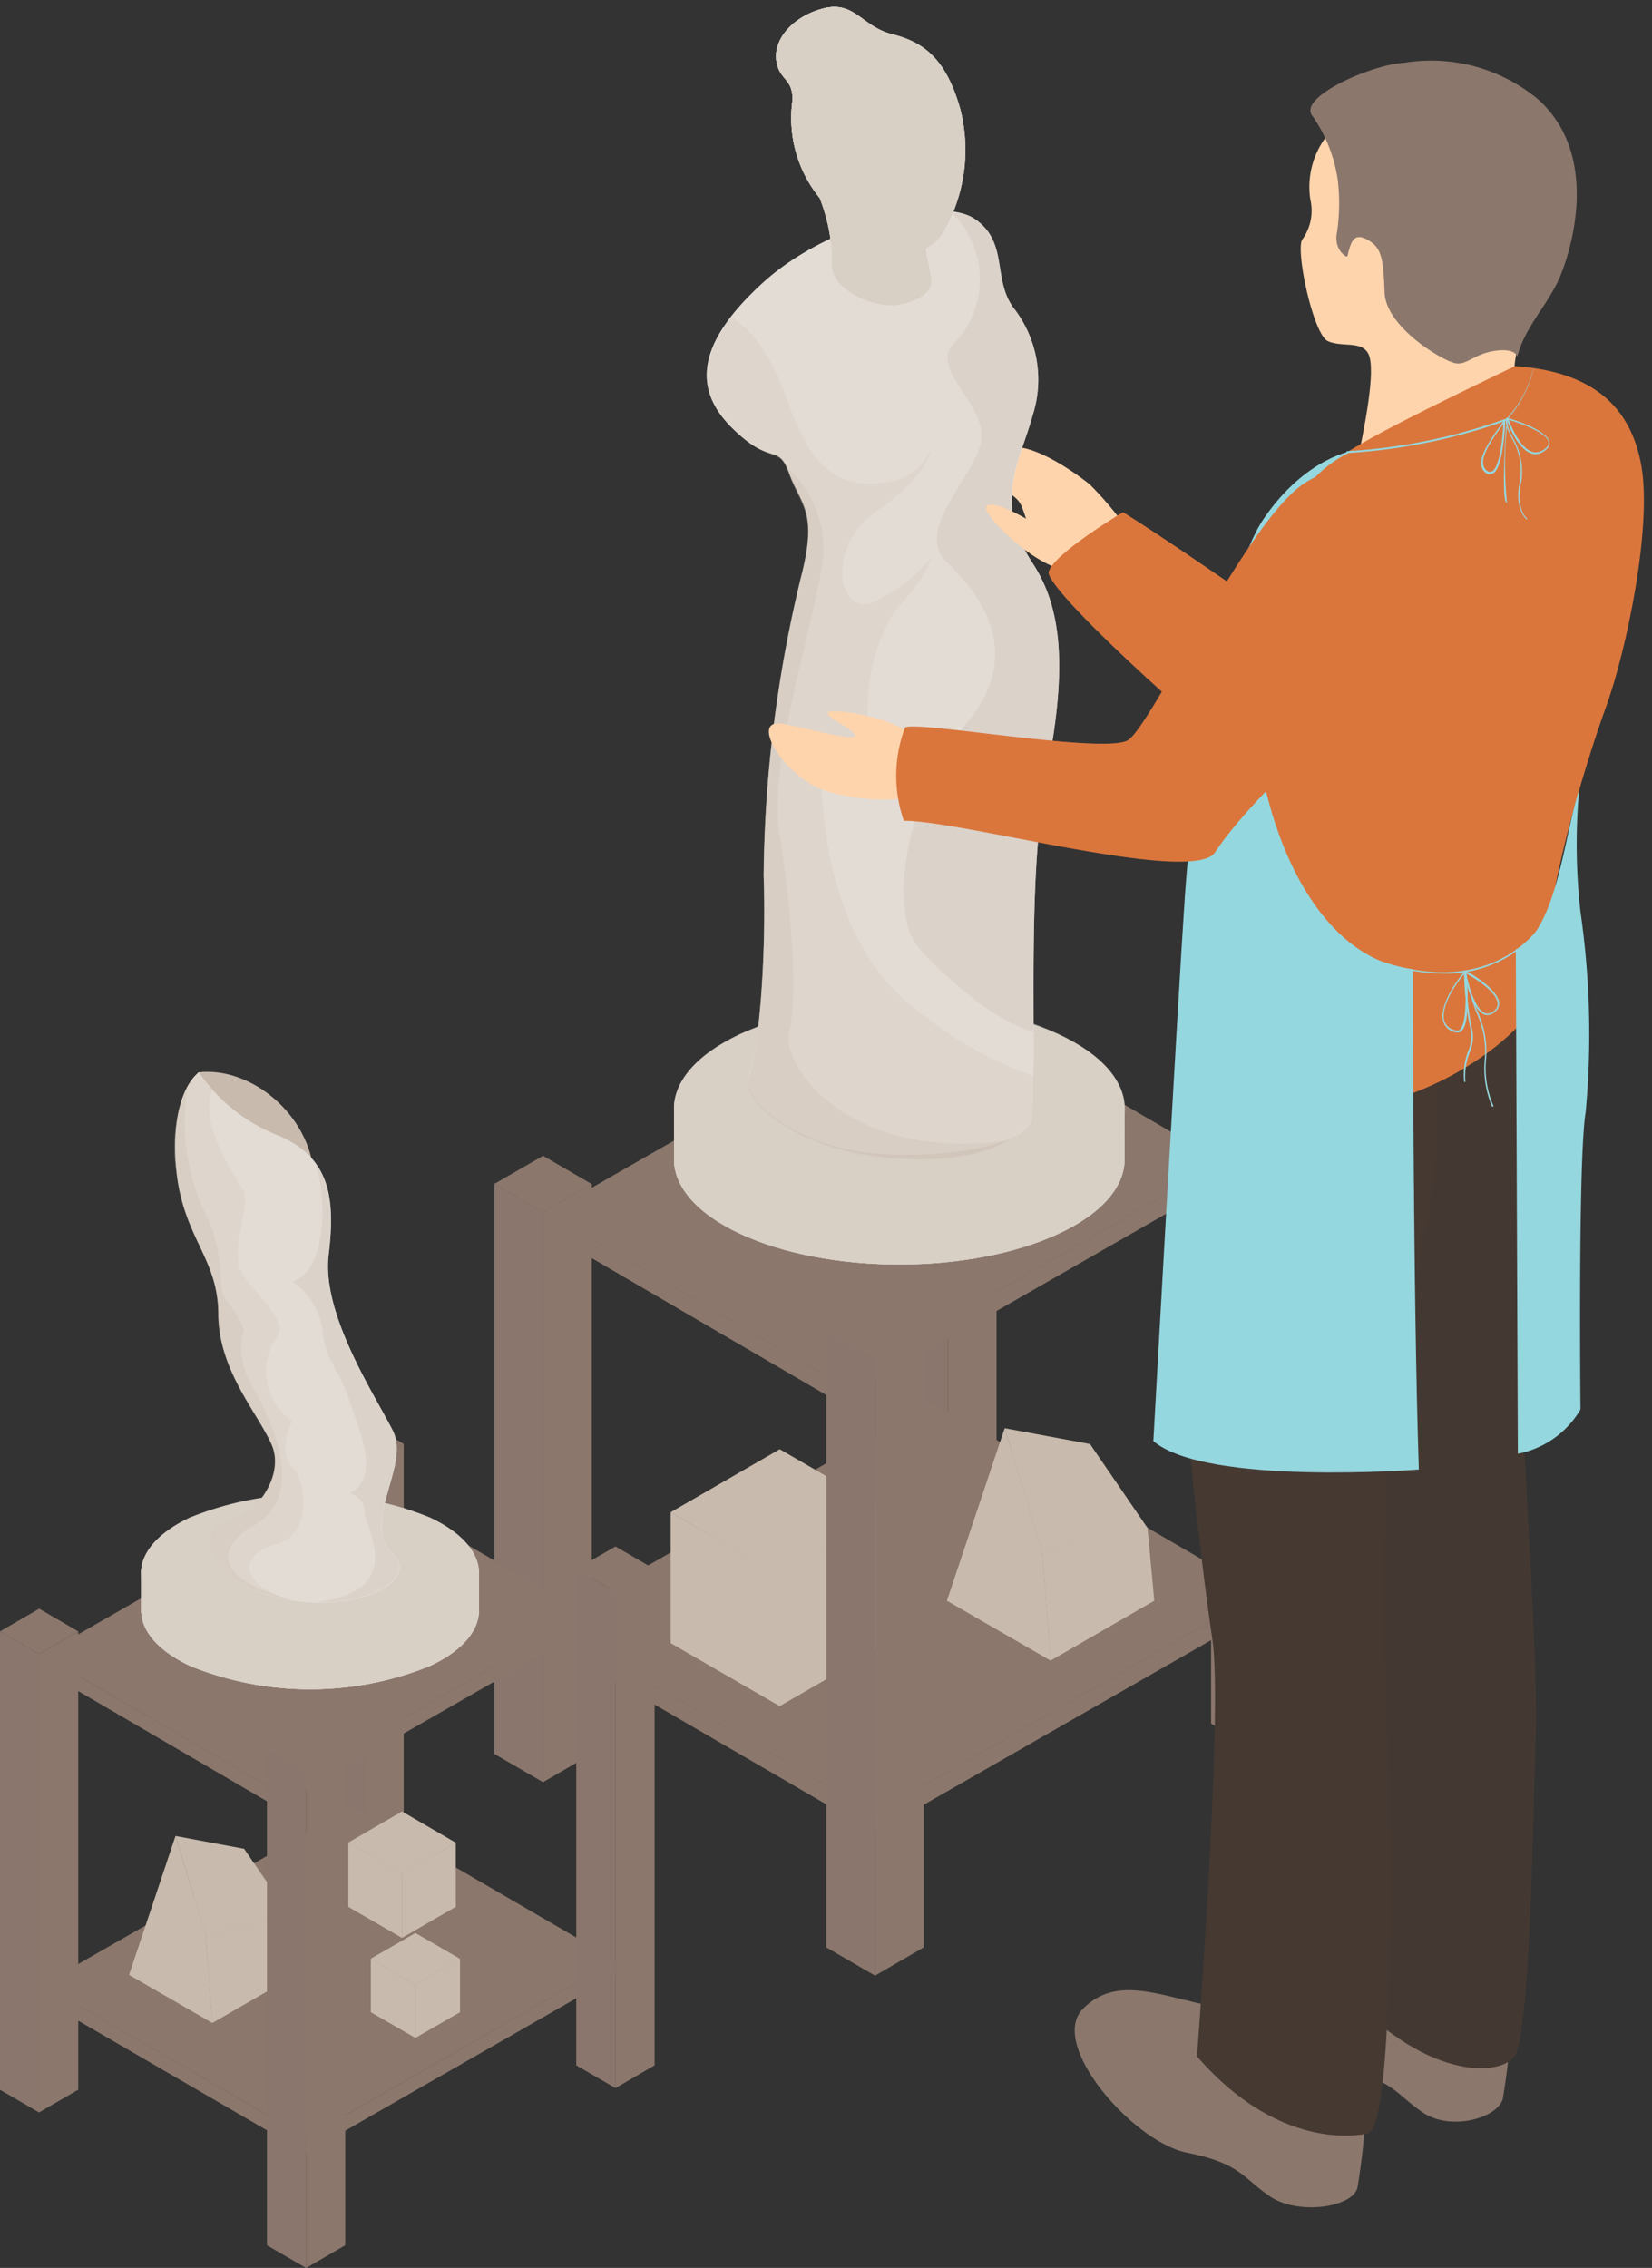 <svg xmlns="http://www.w3.org/2000/svg" viewBox="0 -0.38 88.92 122.03"><rect x="0" y="-0.38" width="88.92" height="122.03" fill="#333333" stroke="none"/><title>Asset 7</title><g data-name="Layer 2"><g data-name="Layer 1" style="isolation:isolate"><path d="M61.07 28.68a17.6 17.6 0 0 0-2.42-3c-1-.8-2.84-2-4-2s-3 .71-1.29 1.83 1.47.92 1.91 2.13 2.88 3.61 2.88 3.61z" fill="#fed4ac"/><path fill="#8b776c" d="M51.02 52.3v30.66l2.62-1.52V50.78l-2.62 1.52z"/><path fill="#8b776c" d="M51.02 52.3v30.66l2.62-1.52V50.78l-2.62 1.52z" style="mix-blend-mode:multiply" opacity=".3"/><path fill="#8b776c" d="M51.02 52.3v30.66l-2.61-1.52V50.78l2.61 1.52z"/><path fill="#8b776c" d="M51.02 52.3v30.66l-2.61-1.52V50.78l2.61 1.52z" style="mix-blend-mode:multiply" opacity=".5"/><path fill="#8b776c" d="M51.02 52.3l-2.61-1.52 2.62-1.52 2.61 1.52-2.62 1.52z"/><path fill="#8b776c" d="M47.1 97.21L29.46 86.96l20.72-11.87 17.63 10.25L47.1 97.21z"/><path fill="#8b776c" d="M47.1 97.21L29.46 86.96l20.72-11.87 17.63 10.25L47.1 97.21z" style="mix-blend-mode:screen" opacity=".3"/><path fill="#8b776c" d="M29.46 86.95v1.03L47.1 98.23V97.2L29.46 86.95z"/><path fill="#8b776c" d="M29.46 86.95v1.03L47.1 98.23V97.2L29.46 86.95z" style="mix-blend-mode:multiply" opacity=".3"/><path fill="#8b776c" d="M47.1 97.2v1.03l20.71-11.86v-1.04L47.1 97.2z"/><path fill="#8b776c" d="M45.11 74.02L29.46 64.9l20.72-11.87 15.64 9.12-20.71 11.87z"/><path fill="#8b776c" d="M45.11 74.02L29.46 64.9l20.72-11.87 15.64 9.12-20.71 11.87z" style="mix-blend-mode:screen" opacity=".3"/><path fill="#8b776c" d="M29.46 64.89v1.03l15.65 9.13v-1.04l-15.65-9.12z"/><path fill="#8b776c" d="M29.46 64.89v1.03l15.65 9.13v-1.04l-15.65-9.12z" style="mix-blend-mode:multiply" opacity=".3"/><path fill="#8b776c" d="M45.11 74.01v1.04l20.71-11.87v-1.04L45.11 74.01z"/><path fill="#8b776c" d="M67.81 60.67v33.21l2.62-1.52V59.15l-2.62 1.52z"/><path fill="#8b776c" d="M67.81 60.67v33.21l2.62-1.52V59.15l-2.62 1.52z" style="mix-blend-mode:multiply" opacity=".3"/><path fill="#8b776c" d="M67.81 60.67v33.21l-2.62-1.52V59.15l2.62 1.52z"/><path fill="#8b776c" d="M67.81 60.67v33.21l-2.62-1.52V59.15l2.62 1.52z" style="mix-blend-mode:multiply" opacity=".5"/><path fill="#8b776c" d="M67.81 60.67l-2.62-1.52 2.62-1.52 2.62 1.53-2.62 1.51z"/><path fill="#8b776c" d="M29.23 64.84v30.67l2.62-1.52V63.32l-2.62 1.52z"/><path fill="#8b776c" d="M29.23 64.84v30.67l2.62-1.52V63.32l-2.62 1.52z" style="mix-blend-mode:multiply" opacity=".3"/><path fill="#8b776c" d="M29.23 64.84v30.67l-2.62-1.52V63.32l2.62 1.52z"/><path fill="#8b776c" d="M29.23 64.84v30.67l-2.62-1.52V63.32l2.62 1.52z" style="mix-blend-mode:multiply" opacity=".5"/><path fill="#8b776c" d="M29.23 64.85l-2.62-1.53 2.62-1.51 2.62 1.52-2.62 1.52z"/><path fill="#c8baad" d="M41.97 91.42l-5.87-3.39v-7.04l5.87 3.39v7.04z"/><path fill="#c8baad" d="M41.97 91.42l5.88-3.39v-7.04l-5.88 3.39v7.04z"/><path style="mix-blend-mode:multiply" fill="#c8baad" opacity=".15" d="M41.97 91.42l5.88-3.39v-7.04l-5.88 3.39v7.04z"/><path fill="#c8baad" d="M47.85 81l-5.88 3.4-5.87-3.41 5.87-3.39 5.88 3.4z"/><path style="mix-blend-mode:multiply" fill="#c8baad" opacity=".5" d="M41.97 91.42l-5.87-3.39v-7.04l5.87 3.39v7.04z"/><path style="mix-blend-mode:multiply" fill="#c8baad" opacity=".3" d="M47.85 81l-5.88 3.4-5.87-3.41 5.87-3.39 5.88 3.4z"/><path fill="#c8baad" d="M56.55 88.97l-5.58-3.22 3.11-9.28 2.01 6.58.46 5.92z"/><path fill="#c8baad" d="M56.55 88.97l5.58-3.22-.37-3.94-5.67 1.24.46 5.92z"/><path style="mix-blend-mode:multiply" fill="#c8baad" opacity=".15" d="M56.55 88.97l5.58-3.22-.37-3.94-5.67 1.24.46 5.92z"/><path fill="#c8baad" d="M61.76 81.83l-5.67 1.23-2.01-6.59 4.59.85 3.09 4.51z"/><path style="mix-blend-mode:multiply" fill="#c8baad" opacity=".5" d="M56.55 88.97l-5.58-3.22 3.11-9.28 2.01 6.58.46 5.92z"/><path style="mix-blend-mode:multiply" fill="#c8baad" opacity=".3" d="M61.76 81.83l-5.67 1.23-2.01-6.59 4.59.85 3.09 4.51z"/><path fill="#8b776c" d="M47.1 72.71v33.21l2.62-1.52V71.19l-2.62 1.52z"/><path fill="#8b776c" d="M47.1 72.71v33.21l2.62-1.52V71.19l-2.62 1.52z" style="mix-blend-mode:multiply" opacity=".3"/><path fill="#8b776c" d="M47.1 72.71v33.21l-2.62-1.52V71.19l2.62 1.52z"/><path fill="#8b776c" d="M47.1 72.71v33.21l-2.62-1.52V71.19l2.62 1.52z" style="mix-blend-mode:multiply" opacity=".5"/><path fill="#8b776c" d="M47.1 72.72l-2.62-1.53 2.62-1.51 2.62 1.52-2.62 1.52z"/><path fill="#8b776c" d="M19.63 78.53v24.66l2.1-1.22V77.31l-2.1 1.22z"/><path fill="#8b776c" d="M19.63 78.53v24.66l2.1-1.22V77.31l-2.1 1.22z" style="mix-blend-mode:multiply" opacity=".3"/><path fill="#8b776c" d="M19.63 78.53v24.66l-2.1-1.22V77.31l2.1 1.22z"/><path fill="#8b776c" d="M19.63 78.53v24.66l-2.1-1.22V77.31l2.1 1.22z" style="mix-blend-mode:multiply" opacity=".5"/><path fill="#8b776c" d="M19.63 78.53l-2.1-1.22 2.1-1.22 2.1 1.22-2.1 1.22z"/><path fill="#8b776c" d="M16.48 114.64L2.29 106.4l16.66-9.54 14.18 8.24-16.65 9.54z"/><path fill="#8b776c" d="M16.48 114.64L2.29 106.4l16.66-9.54 14.18 8.24-16.65 9.54z" style="mix-blend-mode:screen" opacity=".3"/><path fill="#8b776c" d="M2.29 106.39v.84l14.19 8.24v-.83l-14.19-8.25z"/><path fill="#8b776c" d="M2.29 106.39v.84l14.19 8.24v-.83l-14.19-8.25z" style="mix-blend-mode:multiply" opacity=".3"/><path fill="#8b776c" d="M16.48 114.64v.83l16.65-9.54v-.84l-16.65 9.55z"/><path fill="#8b776c" d="M14.87 96L2.29 88.66l16.66-9.54 12.58 7.34L14.87 96z"/><path fill="#8b776c" d="M14.87 96L2.29 88.66l16.66-9.54 12.58 7.34L14.87 96z" style="mix-blend-mode:screen" opacity=".3"/><path fill="#8b776c" d="M2.29 88.66v.83l12.58 7.34v-.84L2.29 88.66z"/><path fill="#8b776c" d="M2.29 88.66v.83l12.58 7.34v-.84L2.29 88.66z" style="mix-blend-mode:multiply" opacity=".3"/><path fill="#8b776c" d="M14.87 95.99v.84l16.66-9.55v-.83l-16.66 9.54z"/><path fill="#8b776c" d="M33.13 85.27v26.7l2.1-1.22V84.04l-2.1 1.23z"/><path fill="#8b776c" d="M33.13 85.27v26.7l2.1-1.22V84.04l-2.1 1.23z" style="mix-blend-mode:multiply" opacity=".3"/><path fill="#8b776c" d="M33.13 85.27v26.7l-2.11-1.22V84.04l2.11 1.23z"/><path fill="#8b776c" d="M33.13 85.27v26.7l-2.11-1.22V84.04l2.11 1.23z" style="mix-blend-mode:multiply" opacity=".5"/><path fill="#8b776c" d="M33.13 85.27l-2.11-1.23 2.11-1.21 2.1 1.22-2.1 1.22z"/><path fill="#8b776c" d="M2.1 88.62v24.66l2.11-1.22V87.4L2.1 88.62z"/><path fill="#8b776c" d="M2.1 88.62v24.66l2.11-1.22V87.4L2.1 88.62z" style="mix-blend-mode:multiply" opacity=".3"/><path fill="#8b776c" d="M2.1 88.62v24.66L0 112.06V87.4l2.1 1.22z"/><path fill="#8b776c" d="M2.1 88.62v24.66L0 112.06V87.4l2.1 1.22z" style="mix-blend-mode:multiply" opacity=".5"/><path fill="#8b776c" d="M2.1 88.62L0 87.4l2.11-1.22 2.1 1.22-2.11 1.22z"/><path fill="#c8baad" d="M22.36 109.27l-2.4-1.38v-2.88l2.4 1.39v2.87z"/><path fill="#c8baad" d="M22.36 109.27l2.4-1.38v-2.88l-2.4 1.39v2.87z"/><path style="mix-blend-mode:multiply" fill="#c8baad" opacity=".15" d="M22.36 109.27l2.4-1.38v-2.88l-2.4 1.39v2.87z"/><path fill="#c8baad" d="M24.76 105.02l-2.4 1.38-2.4-1.39 2.4-1.38 2.4 1.39z"/><path style="mix-blend-mode:multiply" fill="#c8baad" opacity=".5" d="M22.36 109.27l-2.4-1.38v-2.88l2.4 1.39v2.87z"/><path style="mix-blend-mode:multiply" fill="#c8baad" opacity=".3" d="M24.76 105.02l-2.4 1.38-2.4-1.39 2.4-1.38 2.4 1.39z"/><path fill="#c8baad" d="M21.64 103.89l-2.89-1.67v-3.46l2.89 1.67v3.46z"/><path fill="#c8baad" d="M21.64 103.89l2.89-1.67v-3.46l-2.89 1.67v3.46z"/><path style="mix-blend-mode:multiply" fill="#c8baad" opacity=".15" d="M21.64 103.89l2.89-1.67v-3.46l-2.89 1.67v3.46z"/><path fill="#c8baad" d="M24.53 98.77l-2.89 1.67-2.89-1.68 2.89-1.67 2.89 1.68z"/><path style="mix-blend-mode:multiply" fill="#c8baad" opacity=".5" d="M21.64 103.89l-2.89-1.67v-3.46l2.89 1.67v3.46z"/><path style="mix-blend-mode:multiply" fill="#c8baad" opacity=".3" d="M24.53 98.77l-2.89 1.67-2.89-1.68 2.89-1.67 2.89 1.68z"/><path fill="#c8baad" d="M11.43 108.47l-4.48-2.59 2.5-7.47 1.61 5.29.37 4.77z"/><path fill="#c8baad" d="M11.43 108.47l4.49-2.59-.3-3.17-4.56.99.37 4.77z"/><path style="mix-blend-mode:multiply" fill="#c8baad" opacity=".15" d="M11.43 108.47l4.49-2.59-.3-3.17-4.56.99.37 4.77z"/><path fill="#c8baad" d="M15.62 102.72l-4.56.99-1.61-5.3 3.69.69 2.48 3.62z"/><path style="mix-blend-mode:multiply" fill="#c8baad" opacity=".5" d="M11.43 108.47l-4.48-2.59 2.5-7.47 1.61 5.29.37 4.77z"/><path style="mix-blend-mode:multiply" fill="#c8baad" opacity=".3" d="M15.62 102.72l-4.56.99-1.61-5.3 3.69.69 2.48 3.62z"/><path fill="#8b776c" d="M16.48 94.95v26.7l2.1-1.22v-26.7l-2.1 1.22z"/><path fill="#8b776c" d="M16.48 94.95v26.7l2.1-1.22v-26.7l-2.1 1.22z" style="mix-blend-mode:multiply" opacity=".3"/><path fill="#8b776c" d="M16.48 94.95v26.7l-2.11-1.22v-26.7l2.11 1.22z"/><path fill="#8b776c" d="M16.48 94.95v26.7l-2.11-1.22v-26.7l2.11 1.22z" style="mix-blend-mode:multiply" opacity=".5"/><path fill="#8b776c" d="M16.47 94.95l-2.1-1.22 2.11-1.22 2.1 1.22-2.11 1.22z"/><path d="M39.83 63.28c4.74 2.22 12.42 2.22 17.15 0s4.74-5.81 0-8-12.42-2.21-17.15 0-4.74 5.79 0 8z" fill="#fff"/><path d="M39.83 55.26l.53-.22c-2.08 1.07-2.59 2.4-2.58 3.76 0 4 8.58 6.55 14.15 5.9a22.82 22.82 0 0 1-12.09-1.42c-4.75-2.21-4.75-5.81-.01-8.02z" style="mix-blend-mode:multiply" fill="#fff" opacity=".4"/><path d="M55.13 63.55c4.57-2.14 4.57-5.6 0-7.73-4.28-2-11.05-2.13-15.65-.38l.35-.18C44.57 53 52.25 53 57 55.26s4.74 5.81 0 8a19.1 19.1 0 0 1-6.21 1.55 16.91 16.91 0 0 0 4.34-1.26z" style="mix-blend-mode:screen" fill="#fff" opacity=".2"/><path d="M39.83 63.28c4.74 2.22 12.42 2.22 17.15 0 2.37-1.11 3.55-2.56 3.55-4V62c0 1.45-1.18 2.9-3.55 4-4.74 2.21-12.42 2.21-17.15 0-2.37-1.11-3.55-2.56-3.55-4v-2.73c0 1.45 1.18 2.9 3.55 4.01z" fill="#fff"/><path d="M39.83 63.28c4.74 2.22 12.42 2.22 17.15 0 2.37-1.11 3.55-2.56 3.55-4V62c0 1.45-1.18 2.9-3.55 4-4.74 2.21-12.42 2.21-17.15 0-2.37-1.11-3.55-2.56-3.55-4v-2.73c0 1.45 1.18 2.9 3.55 4.01z" style="mix-blend-mode:multiply" fill="#fff" opacity=".5"/><path d="M39.83 63.28c4.74 2.22 12.42 2.22 17.15 0 2.37-1.11 3.55-2.56 3.55-4V62c0 1.45-1.18 2.9-3.55 4-4.74 2.21-12.42 2.21-17.15 0-2.37-1.11-3.55-2.56-3.55-4v-2.73c0 1.45 1.18 2.9 3.55 4.01z" style="mix-blend-mode:multiply" fill="#fff" opacity=".5"/><g opacity=".7" fill="#c8baad"><path d="M39.83 63.28c4.74 2.22 12.42 2.22 17.15 0s4.74-5.81 0-8-12.42-2.21-17.15 0-4.74 5.79 0 8z"/><path d="M39.83 55.26l.53-.22c-2.08 1.07-2.59 2.4-2.58 3.76 0 4 8.58 6.55 14.15 5.9a22.82 22.82 0 0 1-12.09-1.42c-4.75-2.21-4.75-5.81-.01-8.02z" style="mix-blend-mode:multiply" opacity=".4"/><path d="M55.13 63.55c4.57-2.14 4.57-5.6 0-7.73-4.28-2-11.05-2.13-15.65-.38l.35-.18C44.57 53 52.25 53 57 55.26s4.74 5.81 0 8a19.1 19.1 0 0 1-6.21 1.55 16.91 16.91 0 0 0 4.34-1.26z" style="mix-blend-mode:screen" opacity=".2"/><path d="M39.83 63.28c4.74 2.22 12.42 2.22 17.15 0 2.37-1.11 3.55-2.56 3.55-4V62c0 1.45-1.18 2.9-3.55 4-4.74 2.21-12.42 2.21-17.15 0-2.37-1.11-3.55-2.56-3.55-4v-2.73c0 1.45 1.18 2.9 3.55 4.01z"/><path d="M39.83 63.28c4.74 2.22 12.42 2.22 17.15 0 2.37-1.11 3.55-2.56 3.55-4V62c0 1.45-1.18 2.9-3.55 4-4.74 2.21-12.42 2.21-17.15 0-2.37-1.11-3.55-2.56-3.55-4v-2.73c0 1.45 1.18 2.9 3.55 4.01z" style="mix-blend-mode:multiply" opacity=".5"/><path d="M39.83 63.28c4.74 2.22 12.42 2.22 17.15 0 2.37-1.11 3.55-2.56 3.55-4V62c0 1.45-1.18 2.9-3.55 4-4.74 2.21-12.42 2.21-17.15 0-2.37-1.11-3.55-2.56-3.55-4v-2.73c0 1.45 1.18 2.9 3.55 4.01z" style="mix-blend-mode:multiply" opacity=".5"/></g><path d="M55.58 59.67c.21-4.67-.31-12.92.78-18.53s.8-8.81-.78-11.22c-2.18-3.32-.62-5.61 0-7.94a6.27 6.27 0 0 0-1-5.76c-1.19-1.56-.26-3.58-2.13-4.83s-7.94.31-11.37 3.43-3.89 5.61-1.71 7.79 2.49.78 3.12 2.49 1.56 2 .62 5.61a70.51 70.51 0 0 0-2 16c.16 4.83-.31 9.5-.78 10.75s2 3.27 5.3 4 9.86.07 9.95-1.79z" fill="#fff"/><path d="M55.58 59.67c.21-4.67-.31-12.92.78-18.53s.8-8.81-.78-11.22c-2.18-3.32-.62-5.61 0-7.94a6.27 6.27 0 0 0-1-5.76c-1.19-1.56-.26-3.58-2.13-4.83s-7.94.31-11.37 3.43-3.89 5.61-1.71 7.79 2.49.78 3.12 2.49 1.56 2 .62 5.61a70.51 70.51 0 0 0-2 16c.16 4.83-.31 9.5-.78 10.75s2 3.27 5.3 4 9.86.07 9.95-1.79z" fill="#c8baad" opacity=".5"/><path d="M39.38 22.6c-1.72-1.72-1.76-3.65 0-5.92 1.59 1.07 2.37 2.78 3.13 4.83.93 2.49 2.11 4.51 5.1 4.07a3 3 0 0 0 2.55-1.86s-.23 1.55-3 3.42-2.06 5.9 0 4.81a9.55 9.55 0 0 0 3-2.34 7.68 7.68 0 0 1-1.72 2.55c-1.56 1.82-3.12 7.58.31 10.23 0 0-3.11-.62-4.51-2.65 0 0-.78 9.35 4.67 13.86a21.42 21.42 0 0 0 6.75 3.95c0 1 0 1.32-.05 2.12a.9.9 0 0 1-.32.62 7.92 7.92 0 0 1-2.74 1.36 14.17 14.17 0 0 1-4 .29c-.54 0-1.07-.08-1.56-.15s-1-.15-1.36-.25c-3.27-.78-5.76-2.8-5.3-4s.93-5.92.78-10.75a70.51 70.51 0 0 1 2-16c.93-3.58 0-3.89-.62-5.61s-.93-.4-3.11-2.58z" style="mix-blend-mode:multiply" fill="#c8baad" opacity=".2"/><path d="M51 29.92c-1.75-1.66 1-4.15 1.73-6.23s-2.68-4.05-1.46-5.5a5 5 0 0 0 0-7.09h.45a2.36 2.36 0 0 1 .72.29c1.87 1.25.93 3.27 2.13 4.83a6.27 6.27 0 0 1 1 5.76c-.62 2.34-2.18 4.62 0 7.94 1.58 2.4 1.87 5.61.78 11.22-.76 3.91-.74 9.42-.72 14-2.11-.56-4.84-3-6.18-4.53-1.66-1.87-.73-8.2 2.52-12s.8-7.03-.97-8.69z" style="mix-blend-mode:screen" fill="#c8baad" opacity=".3"/><path d="M44.13 10.29a9.15 9.15 0 0 1 .65 3.48c-.16 1.45 2.39 2.54 3.74 2.23s1.66-.88 1.61-1.4-.58-2.17-.21-2.91-5.79-1.4-5.79-1.4z" fill="#fff"/><path d="M49.92 11.7a3.51 3.51 0 0 0 0 1.93 6.56 6.56 0 0 1-5.14-.45 10.48 10.48 0 0 0-.66-2.88s6.16.7 5.8 1.4z" style="mix-blend-mode:multiply" fill="#fff" opacity=".4"/><path d="M44.13 10.29a9.15 9.15 0 0 1 .65 3.48c-.16 1.45 2.39 2.54 3.74 2.23s1.66-.88 1.61-1.4-.58-2.17-.21-2.91-5.79-1.4-5.79-1.4z" style="mix-blend-mode:multiply" fill="#fff" opacity=".5"/><path d="M48.26 13.25a2.48 2.48 0 0 0 2.49-1.09 8.87 8.87 0 0 0 .93-6.7c-.78-2.73-2-3.58-3.66-4S46-.38 44.28.09s-2.65 1.71-2.49 2.8.93.93.86 2.18a6.82 6.82 0 0 0 1.48 5.22c1.59 1.71 2.54 2.64 4.13 2.96z" fill="#fff"/><path d="M48.26 13.25a2.48 2.48 0 0 0 2.49-1.09 8.87 8.87 0 0 0 .93-6.7c-.78-2.73-2-3.58-3.66-4S46-.38 44.28.09s-2.65 1.71-2.49 2.8.93.93.86 2.18a6.82 6.82 0 0 0 1.48 5.22c1.59 1.71 2.54 2.64 4.13 2.96z" style="mix-blend-mode:multiply" fill="#fff" opacity=".5"/><path d="M42.65 5.07a1.68 1.68 0 0 0-.54-1.41c.06-.65.11-1.41.15-2.29a3.75 3.75 0 0 1 2-1.28c1.71-.47 2.1 1 3.74 1.4s2.88 1.25 3.66 4C50 6.35 46.87 9.9 46.87 9.9s-.64-2.49-1.42-2.22-.91 1.69-.55 2.22a1.61 1.61 0 0 1 0 1.19l-.76-.8a6.82 6.82 0 0 1-1.49-5.22z" fill="#fff"/><path d="M44.28.09c1.71-.47 2.1 1 3.74 1.4a4.85 4.85 0 0 0-5.37 3.58c.08-1.25-.7-1.09-.86-2.18s.78-2.33 2.49-2.8z" fill="#fff"/><path d="M44.28.09c1.71-.47 2.1 1 3.74 1.4a4.85 4.85 0 0 0-5.37 3.58c.08-1.25-.7-1.09-.86-2.18s.78-2.33 2.49-2.8z" style="mix-blend-mode:multiply" fill="#fff" opacity=".3"/><g opacity=".7" fill="#c8baad"><path d="M44.13 10.29a9.15 9.15 0 0 1 .65 3.48c-.16 1.45 2.39 2.54 3.74 2.23s1.66-.88 1.61-1.4-.58-2.17-.21-2.91-5.79-1.4-5.79-1.4z"/><path d="M49.92 11.7a3.51 3.51 0 0 0 0 1.93 6.56 6.56 0 0 1-5.14-.45 10.48 10.48 0 0 0-.66-2.88s6.16.7 5.8 1.4z" style="mix-blend-mode:multiply" opacity=".4"/><path d="M44.13 10.29a9.15 9.15 0 0 1 .65 3.48c-.16 1.45 2.39 2.54 3.74 2.23s1.66-.88 1.61-1.4-.58-2.17-.21-2.91-5.79-1.4-5.79-1.4z" style="mix-blend-mode:multiply" opacity=".5"/><path d="M48.26 13.25a2.48 2.48 0 0 0 2.49-1.09 8.87 8.87 0 0 0 .93-6.7c-.78-2.73-2-3.58-3.66-4S46-.38 44.28.09s-2.65 1.71-2.49 2.8.93.93.86 2.18a6.82 6.82 0 0 0 1.48 5.22c1.59 1.71 2.54 2.64 4.13 2.96z"/><path d="M48.26 13.25a2.48 2.48 0 0 0 2.49-1.09 8.87 8.87 0 0 0 .93-6.7c-.78-2.73-2-3.58-3.66-4S46-.38 44.28.09s-2.65 1.71-2.49 2.8.93.93.86 2.18a6.82 6.82 0 0 0 1.48 5.22c1.59 1.71 2.54 2.64 4.13 2.96z" style="mix-blend-mode:multiply" opacity=".5"/><path d="M42.65 5.07a1.68 1.68 0 0 0-.54-1.41c.06-.65.11-1.41.15-2.29a3.75 3.75 0 0 1 2-1.28c1.71-.47 2.1 1 3.74 1.4s2.88 1.25 3.66 4C50 6.35 46.87 9.9 46.87 9.9s-.64-2.49-1.42-2.22-.91 1.69-.55 2.22a1.61 1.61 0 0 1 0 1.19l-.76-.8a6.82 6.82 0 0 1-1.49-5.22z"/><path d="M44.28.09c1.71-.47 2.1 1 3.74 1.4a4.85 4.85 0 0 0-5.37 3.58c.08-1.25-.7-1.09-.86-2.18s.78-2.33 2.49-2.8z"/><path d="M44.28.09c1.71-.47 2.1 1 3.74 1.4a4.85 4.85 0 0 0-5.37 3.58c.08-1.25-.7-1.09-.86-2.18s.78-2.33 2.49-2.8z" style="mix-blend-mode:multiply" opacity=".3"/></g><path d="M41.09 46.74a70.51 70.51 0 0 1 2-16c.93-3.58 0-3.89-.62-5.61a3.81 3.81 0 0 0-.18-.42 5.84 5.84 0 0 1 2 4.9c-.31 3.15-3 10.95-2.34 14.88s1 8.79.53 10.66 3.34 7.08 11.83 5.81a6.86 6.86 0 0 1-1.78.73 14.13 14.13 0 0 1-4 .29c-.54 0-1.07-.08-1.56-.15s-1-.15-1.36-.25c-3.27-.78-5.76-2.8-5.3-4s.94-6.01.78-10.84z" style="mix-blend-mode:multiply" fill="#c8baad" opacity=".3"/><path d="M44.93 37.9c.93 0 3.56.42 5 1.88l-.31 2.66a10.55 10.55 0 0 1-4.9-.19c-2.43-.59-4.51-4.06-2.57-3.68s3.73.92 3.88.64-2.4-1.35-1.1-1.31z" fill="#fed4ac"/><path d="M57.54 26.65c-.08 1-1.39 1.39-2.36.85s-1.91-.94-2.1-.59 2.46 3.15 4.44 3.44l1.59-3z" fill="#fed4ac"/><path d="M73.2 23.76c.29-1.35.81-4.15.5-5s-1.43-.43-2.22-.78-1.73-4.78-1.4-5.45a2.65 2.65 0 0 0 .45-2.17 4.47 4.47 0 0 1 1.42-4c1.29-1.13 10.81 9 10.81 9s-1.71 3.37-1.15 5.33S78 23.54 76 23.41a9.67 9.67 0 0 0-2.8.35z" fill="#fed4ac"/><path d="M81.64 21.29a1.12 1.12 0 0 0 0-.27c-.44.9-2.87 1.47-4.38 1.09-1.15-.29-1.5-1.18-1.55-2.41a5.4 5.4 0 0 1 .67-2.75c1.34-2-1.71-5.42-1.71-5.42l-1.91-.41-.41 1a1.24 1.24 0 0 1 1.73.93c.09.85-.19 2.46-.84 2.32s.14 2.55-.79 2.78h.35a.91.91 0 0 1 .87.57 2.7 2.7 0 0 1 .12.81 7.78 7.78 0 0 1 0 .83c-.05.53-.32 2-.42 2.56v.07c0 .24-.09.48-.14.7l.29.09c.26.08.85-.72 1.32-.61a8.62 8.62 0 0 0 1.21.17h2.21l.29-.06h.19l.3-.07h.17l.3-.09.16-.05.29-.11.14-.06.28-.13.12-.06.26-.14.1-.06.23-.16.07-.07.19-.19.05-.06a1.64 1.64 0 0 0 .15-.21v-.06a1.22 1.22 0 0 0 .1-.24l-.01-.23z" style="mix-blend-mode:multiply" fill="#fed4ac" opacity=".3"/><path d="M82.83 5a9 9 0 0 0-7.26-2c-1.74.09-5.78 1.86-4.92 2.87A8 8 0 0 1 72 9.27a10.44 10.44 0 0 1-.06 3 1.08 1.08 0 0 0 0 .29 1.12 1.12 0 0 0 .41.79c.21.17.18 0 .24-.21.13-.43.26-1 .94-.66.89.44.92 1.12 1 2.91s3 3.59 3.79 3.77c.63.13 1-.49 2.13-.66s1.22.31 1.22.31c.41-1.63 1.68-2.81 2.31-4.33S86.1 8 82.83 5z" fill="#8b776c"/><path d="M82.79 21.82c-2.21.7-12.42 11.43-13 11.43s-5.07-3.38-9.34-6.07c0 0-3.71 2.21-4 3.2S66.91 41 68.62 41.75 74 39 77.86 37.43s5.81-2.62 4.59-9.45c-1.02-5.64.34-6.16.34-6.16z" fill="#da763c"/><path d="M82.79 21.82c-2.21.7-12.42 11.43-13 11.43s-5.07-3.38-9.34-6.07c0 0-3.71 2.21-4 3.2S66.91 41 68.62 41.75s6.67-3.82 10.52-5.38 4.54-1.56 3.31-8.38c-1.02-5.65.34-6.17.34-6.17z" style="mix-blend-mode:multiply" fill="#da763c" opacity=".3"/><path d="M65.7 107.65c-3.07-.53-5.52-1.86-7.41.06s2.72 7.17 5.6 7.74 3 1.36 4.48 2.36 4.36.61 4.69-.45a35.1 35.1 0 0 0 .48-4.93z" fill="#8b776c"/><path d="M73.92 103.13c-3.07-.53-5.52-1.86-7.41.06s2.72 7.17 5.6 7.74 3 1.36 4.48 2.36 4 .32 4.3-.74a35.1 35.1 0 0 0 .48-4.93z" fill="#8b776c"/><path d="M81.91 49.18s2.42 5.7 2.28 9.54-2.42 10-2.28 15.38.89 14.67.74 19.23-.3 15.81-1.15 16.95-5.29 1.28-10-4.56V52.17z" fill="#453932"/><path d="M81.91 49.18s2.42 5.7 2.28 9.54-2.42 10-2.28 15.38.89 14.67.74 19.23-.3 15.81-1.15 16.95-5.29 1.28-10-4.56V52.17z" style="mix-blend-mode:multiply" fill="#453932" opacity=".3"/><path d="M76.25 50.75c1.42 4.41 1.71 10.54 0 17.23s-2 17.23-1.71 21.36.71 24.07-.85 25.06c0 0-4.56 1.28-9.26-4.13 0 0 1.41-18.58.83-22.42s-2.28-17.66-2-24.78.54-13.83.54-13.83z" fill="#453932"/><path d="M81.54 19.32c4.11.28 6.24 2.12 6.81 5.38s-.78 9.88-1.92 13S83 48.41 83.3 51.55s-6.19 7.55-11 7.69-6.78-.79-7.49-2.35-.12-8.91.6-12.47 1-12 2.05-14.74c.89-2.37 1.7-4.08 7.43-7.07 1.9-1.01 6.65-3.29 6.65-3.29z" fill="#da763c"/><path d="M72.87 23.86c-8.75 3.75-6.46 26.92 3.18 27.91 0 0 0 17.27.32 26.92 0 0-11.46.89-14.29-1.53 0 0 1.31-23.6 1.7-29.37.43-6.24 2-17 4.26-20.29s4.83-3.64 4.83-3.64z" fill="#94d7df"/><path d="M76.83 28.68c-.41-4.15-4.45-4.58-6.7-3-3.1 2.14-8.16 13-9.42 13.77s-11.65-1.11-12-.67a7.32 7.32 0 0 0-.06 5c3.22 0 15.58 3.47 16.75 1.7 1.9-2.88 6.36-6.68 8.33-9.11s3.27-6.08 3.1-7.69z" fill="#da763c"/><path d="M76.83 28.68c-.41-4.15-4.45-4.58-6.7-3-3.1 2.14-8.16 13-9.42 13.77s-11.65-1.11-12-.67a7.82 7.82 0 0 0-.06 5c3.14 0 15.58 3.47 16.75 1.7 1.9-2.88 6.36-6.68 8.33-9.11s3.27-6.08 3.1-7.69z" style="mix-blend-mode:screen" fill="#da763c" opacity=".3"/><path d="M72.48 24v-.1a30.58 30.58 0 0 0 8.63-1.77 6 6 0 0 0 1.42-2.68.05.05 0 0 1 0 .06 6.18 6.18 0 0 1-1.46 2.74A30.83 30.83 0 0 1 72.48 24z" fill="#94d7df"/><path d="M80.23 25.13a.33.33 0 0 1-.16 0 .64.64 0 0 1-.33-.43c-.12-.56.45-1.4 1.2-2.43h.09c-.03.28-.12 2.86-.8 2.86zm.69-2.71c-.67.92-1.19 1.72-1.08 2.22a.54.54 0 0 0 .28.36.23.23 0 0 0 .11 0c.46 0 .65-1.72.69-2.58z" fill="#94d7df"/><path d="M82.67 24.06c-.58 0-1.17-.71-1.58-1.91v-.05c.09 0 2.14.61 2.3 1.28a.42.42 0 0 1-.16.42.91.91 0 0 1-.56.26zm-1.46-1.85c.32.86.85 1.75 1.46 1.75a.82.82 0 0 0 .55-.25.32.32 0 0 0 .13-.32c-.13-.54-1.73-1.06-2.13-1.18z" fill="#94d7df"/><path d="M82.16 27.56s-.69-.57-.34-2.11a3.43 3.43 0 0 0-.46-2.27c-.22-.46-.39-.83-.24-1.07h.07a.05.05 0 0 1 0 .07c-.12.19 0 .54.24 1a3.57 3.57 0 0 1 .46 2.33c-.34 1.47.29 2 .3 2v.07z" fill="#94d7df"/><path d="M81.06 26.64c-.25-.4 0-3.92 0-4.07a.06.06 0 0 1 .05 0 .05.05 0 0 1 0 .05 19.81 19.81 0 0 0 0 4v.07z" fill="#94d7df"/><path d="M85 42.12c-.78 2.27-1.21 7.66-3.41 8.58l.11 27.14a5 5 0 0 0 3.37-2.38s-.14-13.48.28-16a45.91 45.91 0 0 0-.28-10.78 32.44 32.44 0 0 1-.07-6.56z" fill="#94d7df"/><path d="M77.61 52a10.83 10.83 0 0 1-3.84-.78v-.06a.05.05 0 0 1 .06 0c6 2.27 8.68-1.12 9.16-1.83h.07a.05.05 0 0 1 0 .07 6.5 6.5 0 0 1-5.45 2.6z" fill="#94d7df"/><path d="M78.48 55.18a.86.86 0 0 1-.78-.54c-.27-.76.54-2.11 1.18-2.79a.05.05 0 0 1 .05 0c0 .11.26 2.67-.22 3.2a.29.29 0 0 1-.23.13zm.36-3.18c-.6.68-1.33 1.91-1.08 2.6a.77.77 0 0 0 .7.47.19.19 0 0 0 .14-.07c.4-.43.28-2.5.24-3z" fill="#94d7df"/><path d="M80.06 54.24c-.69 0-1.09-1.47-1.27-2.34l.07-.05c.07 0 1.72.92 1.83 1.7a.53.53 0 0 1-.17.47.68.68 0 0 1-.46.22zM78.92 52c.29 1.37.71 2.16 1.15 2.16a.58.58 0 0 0 .4-.2.43.43 0 0 0 .14-.39c-.1-.64-1.34-1.38-1.69-1.57z" fill="#94d7df"/><path d="M80.31 59.16a5.23 5.23 0 0 1-.38-2.64 5.08 5.08 0 0 0-.47-2.44 16.44 16.44 0 0 1-.5-1.57 12 12 0 0 0 .28 2.49 2.08 2.08 0 0 1-.14 1.27 3.51 3.51 0 0 0-.23 1.5.05.05 0 0 1 0 .06.06.06 0 0 1-.06 0 3.58 3.58 0 0 1 .19-1.59 2 2 0 0 0 .15-1.24 16.3 16.3 0 0 1-.35-3.15.05.05 0 0 1 0-.05 13.46 13.46 0 0 0 .71 2.2 5.15 5.15 0 0 1 .49 2.51 5.11 5.11 0 0 0 .37 2.58.05.05 0 0 1 0 .07z" fill="#94d7df"/><path d="M10.26 87.27a17.22 17.22 0 0 0 12.86 0c3.55-1.66 3.55-4.35 0-6a17.22 17.22 0 0 0-12.86 0c-3.56 1.65-3.56 4.34 0 6z" fill="#fff"/><path d="M10.26 81.25l.4-.17a3 3 0 0 0-1.93 2.82c0 3 6.43 4.91 10.61 4.43a17.11 17.11 0 0 1-9.07-1.06c-3.57-1.66-3.57-4.35-.01-6.02z" style="mix-blend-mode:multiply" fill="#fff" opacity=".4"/><path d="M21.73 87.47c3.42-1.6 3.42-4.2 0-5.8A16.82 16.82 0 0 0 10 81.39l.26-.14a17.22 17.22 0 0 1 12.86 0c3.55 1.66 3.55 4.35 0 6a14.28 14.28 0 0 1-4.66 1.16 12.68 12.68 0 0 0 3.27-.94z" style="mix-blend-mode:screen" fill="#fff" opacity=".2"/><path d="M10.26 87.27a17.22 17.22 0 0 0 12.86 0c1.78-.83 2.66-1.92 2.66-3v2c0 1.09-.89 2.18-2.66 3a17.22 17.22 0 0 1-12.86 0c-1.78-.83-2.66-1.92-2.66-3v-2c-.01 1.08.88 2.17 2.66 3z" fill="#fff"/><path d="M10.26 87.27a17.22 17.22 0 0 0 12.86 0c1.78-.83 2.66-1.92 2.66-3v2c0 1.09-.89 2.18-2.66 3a17.22 17.22 0 0 1-12.86 0c-1.78-.83-2.66-1.92-2.66-3v-2c-.01 1.08.88 2.17 2.66 3z" style="mix-blend-mode:multiply" fill="#fff" opacity=".5"/><path d="M10.26 87.27a17.22 17.22 0 0 0 12.86 0c1.78-.83 2.66-1.92 2.66-3v2c0 1.09-.89 2.18-2.66 3a17.22 17.22 0 0 1-12.86 0c-1.78-.83-2.66-1.92-2.66-3v-2c-.01 1.08.88 2.17 2.66 3z" style="mix-blend-mode:multiply" fill="#fff" opacity=".5"/><g opacity=".7" fill="#c8baad"><path d="M10.26 87.27a17.22 17.22 0 0 0 12.86 0c3.55-1.66 3.55-4.35 0-6a17.22 17.22 0 0 0-12.86 0c-3.56 1.65-3.56 4.34 0 6z"/><path d="M10.26 81.25l.4-.17a3 3 0 0 0-1.93 2.82c0 3 6.43 4.91 10.61 4.43a17.11 17.11 0 0 1-9.07-1.06c-3.57-1.66-3.57-4.35-.01-6.02z" style="mix-blend-mode:multiply" opacity=".4"/><path d="M21.73 87.47c3.42-1.6 3.42-4.2 0-5.8A16.82 16.82 0 0 0 10 81.39l.26-.14a17.22 17.22 0 0 1 12.86 0c3.55 1.66 3.55 4.35 0 6a14.28 14.28 0 0 1-4.66 1.16 12.68 12.68 0 0 0 3.27-.94z" style="mix-blend-mode:screen" opacity=".2"/><path d="M10.26 87.27a17.22 17.22 0 0 0 12.86 0c1.78-.83 2.66-1.92 2.66-3v2c0 1.09-.89 2.18-2.66 3a17.22 17.22 0 0 1-12.86 0c-1.78-.83-2.66-1.92-2.66-3v-2c-.01 1.08.88 2.17 2.66 3z"/><path d="M10.26 87.27a17.22 17.22 0 0 0 12.86 0c1.78-.83 2.66-1.92 2.66-3v2c0 1.09-.89 2.18-2.66 3a17.22 17.22 0 0 1-12.86 0c-1.78-.83-2.66-1.92-2.66-3v-2c-.01 1.08.88 2.17 2.66 3z" style="mix-blend-mode:multiply" opacity=".5"/><path d="M10.26 87.27a17.22 17.22 0 0 0 12.86 0c1.78-.83 2.66-1.92 2.66-3v2c0 1.09-.89 2.18-2.66 3a17.22 17.22 0 0 1-12.86 0c-1.78-.83-2.66-1.92-2.66-3v-2c-.01 1.08.88 2.17 2.66 3z" style="mix-blend-mode:multiply" opacity=".5"/></g><path d="M10.67 57.32c2.78-.33 6 2.21 6.24 5.55s-5.75-1.71-5.75-1.71z" fill="#c8baad"/><path d="M13.46 85.1c-2-.82-2.79-3.13-1.25-3.51s3.17-2.55 2.41-4.26-2.85-4-2.86-7-1.85-4.06-2.25-7.64c-.27-2.39.16-4.53 1.19-5.37a9.26 9.26 0 0 0 4.17 3.36c2.82 1.14 3.21 3.24 2.82 6.45s2.49 7.56 3.45 9.46-1.73 4.92 0 6.63-3.08 3.78-7.68 1.88z" fill="#fff"/><path d="M13.46 85.1c-2-.82-2.79-3.13-1.25-3.51s3.17-2.55 2.41-4.26-2.85-4-2.86-7-1.85-4.06-2.25-7.64c-.27-2.39.16-4.53 1.19-5.37a9.26 9.26 0 0 0 4.17 3.36c2.82 1.14 3.21 3.24 2.82 6.45s2.49 7.56 3.45 9.46-1.73 4.92 0 6.63-3.08 3.78-7.68 1.88z" fill="#c8baad" opacity=".5"/><path d="M21.12 76.58c-1-1.89-3.83-6.25-3.45-9.46.26-2.14.17-3.78-.75-5 .82 2.16.53 6-1.18 6.45a3.87 3.87 0 0 1 1.62 2.6c.09 1.57.91 2.14 1.48 3.9s1.63 3.92 0 4.92a1 1 0 0 1 .79 1c0 .83 2.38 4.29-2.71 4.85 3.16.1 5.48-1.37 4.2-2.63-1.72-1.7.96-4.73 0-6.63z" style="mix-blend-mode:screen" fill="#c8baad" opacity=".3"/><path d="M9.49 62.69c.4 3.58 2.24 4.61 2.25 7.64s2.1 5.3 2.86 7-.87 3.88-2.41 4.26-.76 2.68 1.25 3.51a10 10 0 0 0 2.24.62c-3-.91-2.73-2.51-.82-3s1.68-3.34.86-4.18 0-2.44 0-2.44a3.29 3.29 0 0 1-.86-4.5c.77-.85-1.1-2.26-1.83-3.48s.57-3.76 0-4.58-2.29-3.59-1.61-5.23v-.05a7.73 7.73 0 0 1-.72-.92c-1.05.83-1.48 2.97-1.21 5.35z" style="mix-blend-mode:multiply" fill="#c8baad" opacity=".2"/><path d="M13.46 81.81c3.44-1.72.81-6.36 0-7.82a3.67 3.67 0 0 1-.33-2.81 5.41 5.41 0 0 0-.9-1.52c-.65-.79 0-2.55-1.23-4.84a11.55 11.55 0 0 1-.88-6.82 8.07 8.07 0 0 0-.63 4.67c.4 3.58 2.24 4.61 2.25 7.64s2.1 5.3 2.86 7-.87 3.88-2.41 4.26-.76 2.68 1.25 3.51a10 10 0 0 0 2.24.62c-6.01-1.7-2.22-3.89-2.22-3.89z" style="mix-blend-mode:multiply" fill="#c8baad" opacity=".3"/></g></g></svg>